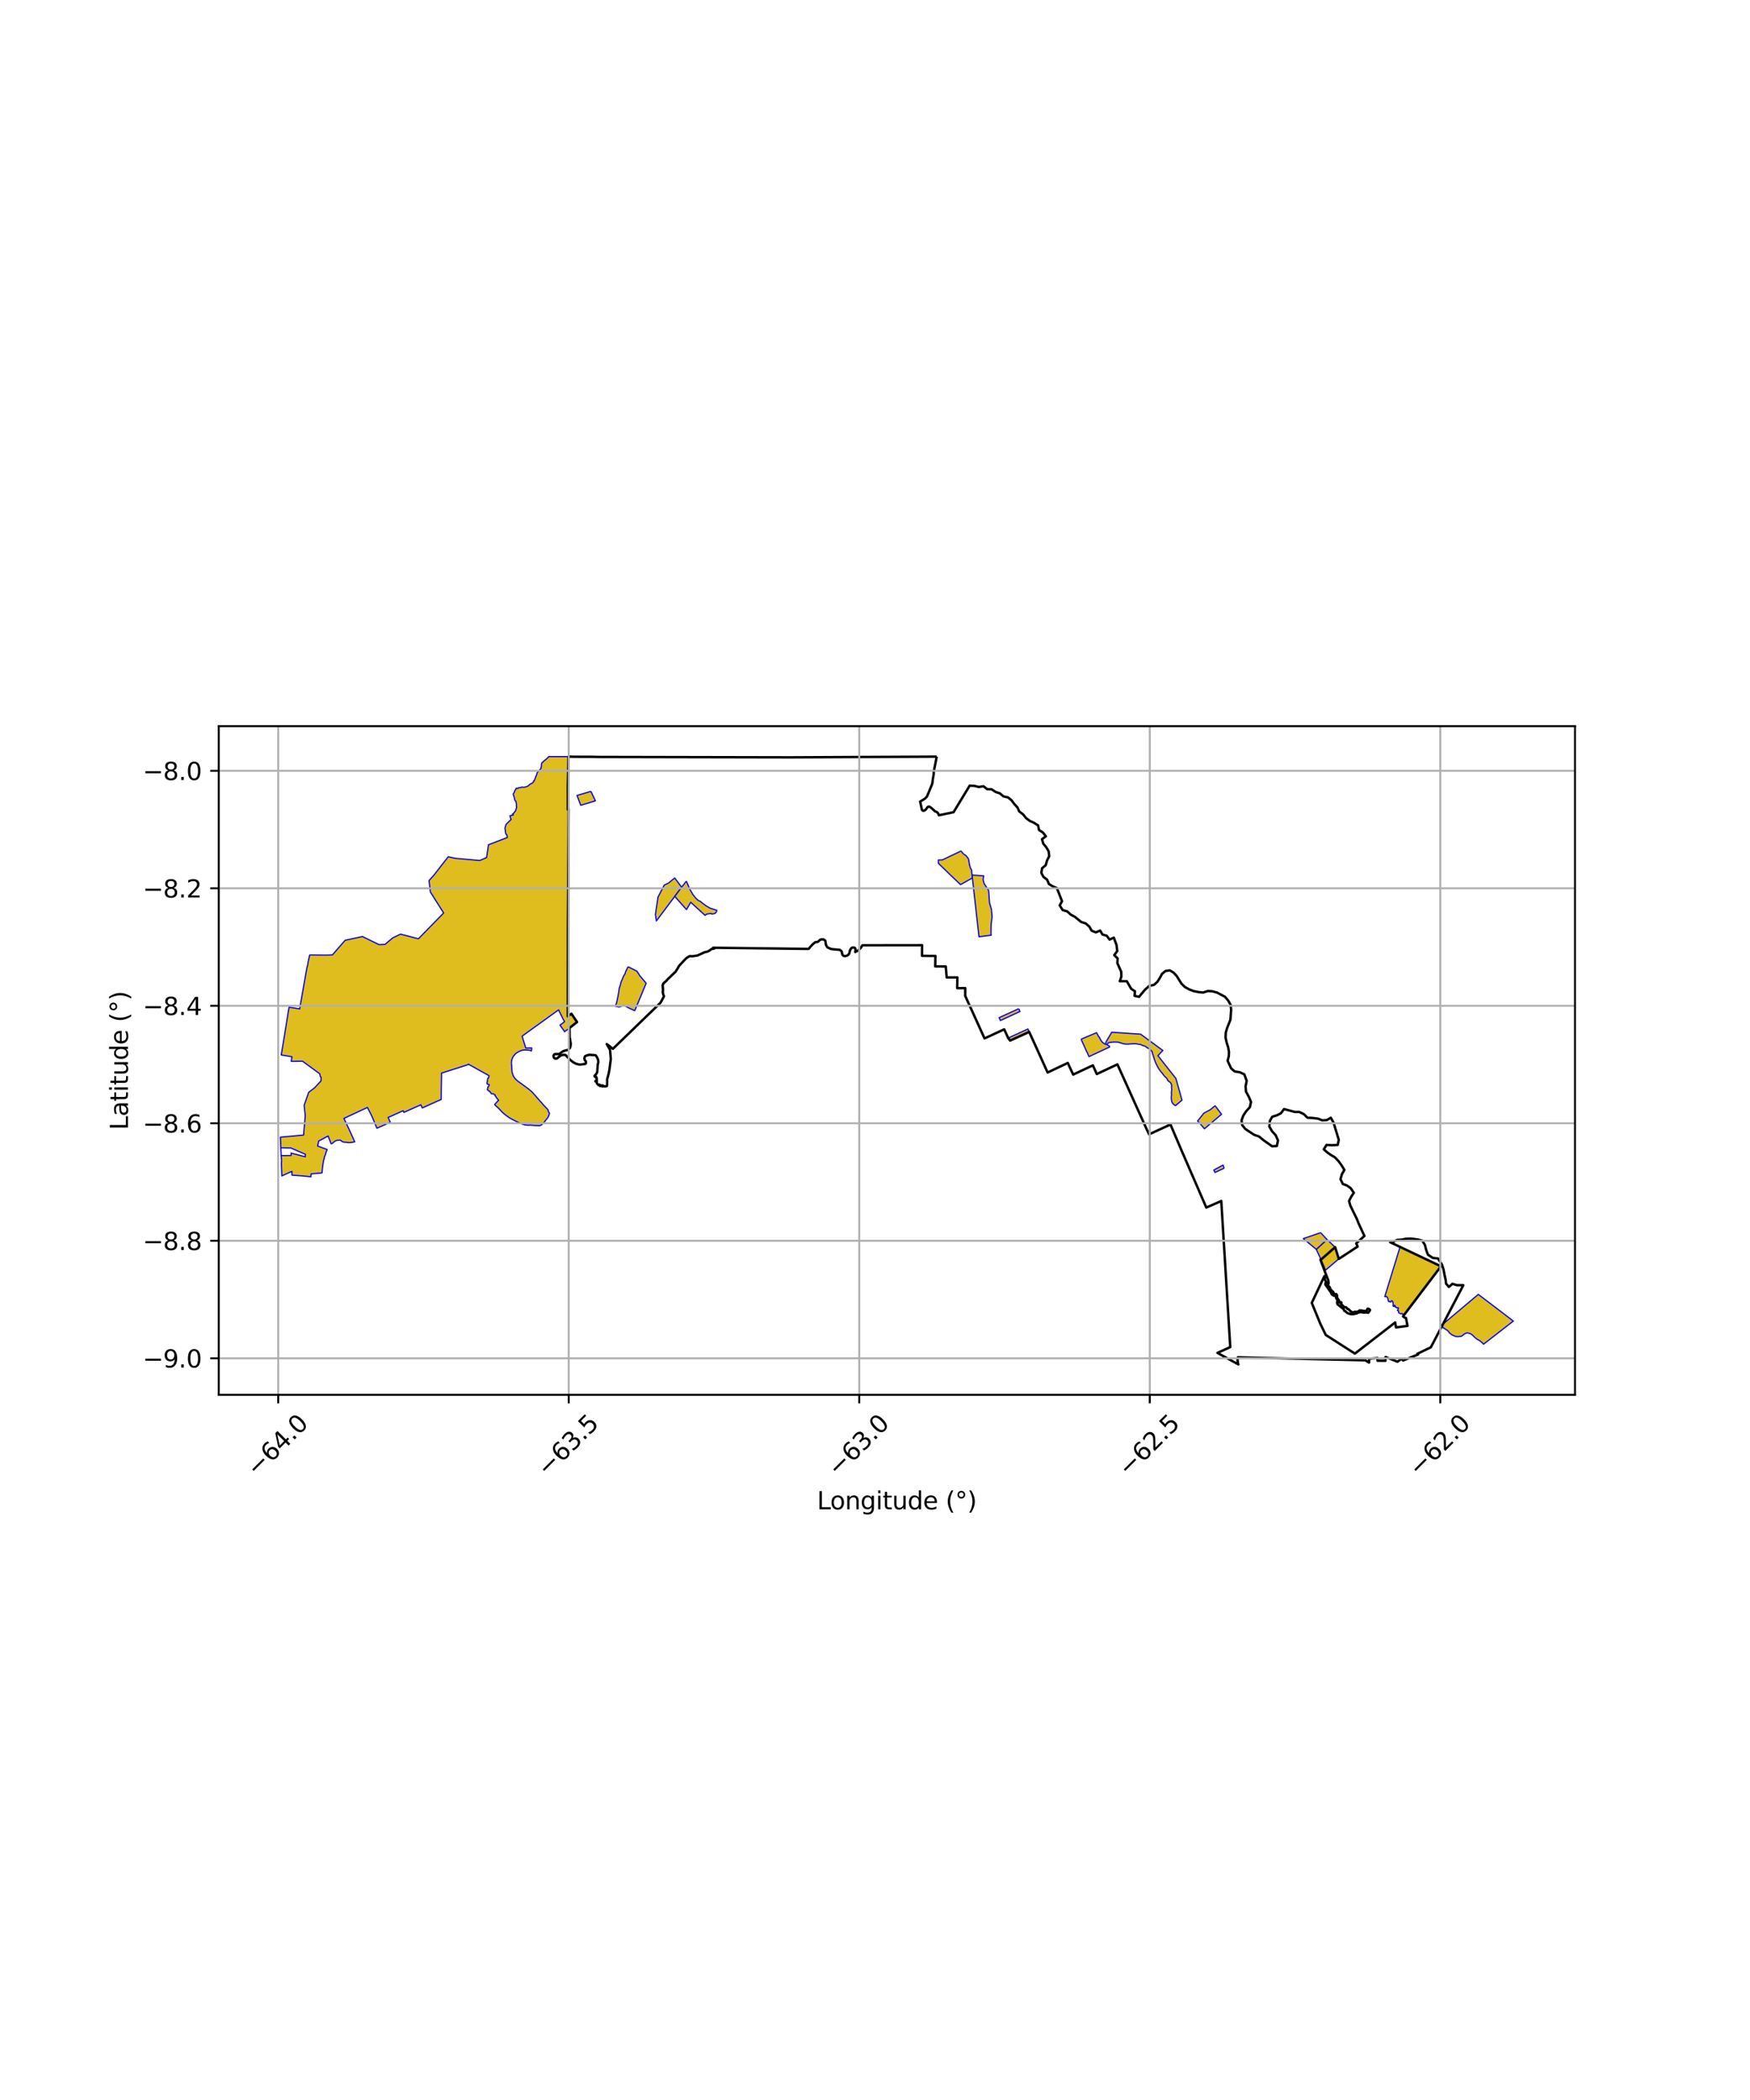 <?xml version="1.0" encoding="utf-8" standalone="no"?>
<!DOCTYPE svg PUBLIC "-//W3C//DTD SVG 1.1//EN"
  "http://www.w3.org/Graphics/SVG/1.1/DTD/svg11.dtd">
<svg xmlns:xlink="http://www.w3.org/1999/xlink" width="720pt" height="864pt" viewBox="0 0 720 864" xmlns="http://www.w3.org/2000/svg" version="1.1">
 <defs>
  <style type="text/css">*{stroke-linejoin: round; stroke-linecap: butt}</style>
 </defs>
 <g id="figure_1">
  <g id="patch_1">
   <path d="M 0 864 
L 720 864 
L 720 0 
L 0 0 
z
" style="fill: #ffffff"/>
  </g>
  <g id="axes_1">
   <g id="patch_2">
    <path d="M 90 573.866 
L 648 573.866 
L 648 298.774 
L 90 298.774 
z
" style="fill: #ffffff"/>
   </g>
   <g id="PatchCollection_1">
    <path d="M 549.317 513.133 
L 550.818 517.955 
L 545.356 522.576 
L 543.502 518.224 
L 549.317 513.133 
" clip-path="url(#p79a233024f)" style="fill: #e0bd1f; stroke: #0000ff; stroke-width: 0.5"/>
    <path d="M 545.972 509.975 
L 549.317 513.133 
L 543.502 518.224 
L 541.557 514.019 
L 545.972 509.975 
" clip-path="url(#p79a233024f)" style="fill: #e0bd1f; stroke: #0000ff; stroke-width: 0.5"/>
    <path d="M 543.347 507.156 
L 545.972 509.975 
L 541.557 514.019 
L 536.206 509.598 
L 543.347 507.156 
" clip-path="url(#p79a233024f)" style="fill: #e0bd1f; stroke: #0000ff; stroke-width: 0.5"/>
    <path d="M 499.915 454.907 
L 502.578 458.443 
L 495.532 464.414 
L 494.251 462.913 
L 492.727 461.204 
L 495.341 457.947 
L 497.988 456.538 
L 499.915 454.907 
" clip-path="url(#p79a233024f)" style="fill: #e0bd1f; stroke: #0000ff; stroke-width: 0.5"/>
    <path d="M 444.789 427.561 
L 451.161 424.873 
L 451.718 425.895 
L 451.956 426.373 
L 452.231 426.658 
L 452.399 426.935 
L 452.762 427.679 
L 453.055 428.203 
L 453.779 429.026 
L 454.206 429.302 
L 454.754 429.645 
L 455.011 428.749 
L 457.417 424.693 
L 469.284 425.486 
L 478.417 432.191 
L 476.397 434.335 
L 483.789 443.685 
L 486.301 452.64 
L 483.698 454.864 
L 483.175 454.619 
L 482.621 454.139 
L 482.069 453.237 
L 482 452.575 
L 481.918 451.909 
L 481.908 451.301 
L 481.93 450.973 
L 481.983 450.844 
L 482.004 450.018 
L 481.914 449.859 
L 482.003 448.889 
L 482.072 448.401 
L 481.993 447.165 
L 482.042 446.439 
L 481.763 445.711 
L 481.542 445.386 
L 481.115 445.06 
L 481.039 444.93 
L 480.849 444.909 
L 480.669 444.739 
L 480.436 444.533 
L 480.416 444.289 
L 480.169 443.89 
L 479.668 443.255 
L 479.479 443.153 
L 478.512 442.082 
L 478.474 441.86 
L 477.978 441.379 
L 477.978 441.302 
L 477.856 441.233 
L 477.498 440.751 
L 477.273 440.484 
L 476.679 439.62 
L 475.763 437.934 
L 475.219 436.64 
L 474.952 435.859 
L 474.723 435.143 
L 474.136 433.283 
L 473.959 432.611 
L 473.8 432.405 
L 473.464 432.053 
L 472.872 431.591 
L 472.539 431.378 
L 472.269 431.169 
L 472.083 431.136 
L 471.816 430.993 
L 471.604 430.737 
L 471.237 430.493 
L 470.073 430.118 
L 469.596 429.886 
L 469.153 429.723 
L 468.596 429.672 
L 467.311 429.419 
L 465.786 429.46 
L 464.217 429.58 
L 463.252 429.592 
L 462.386 429.468 
L 461.268 429.172 
L 460.698 428.94 
L 459.876 428.756 
L 458.397 428.698 
L 457.146 428.821 
L 456.171 428.977 
L 455.251 429.737 
L 456.351 430.301 
L 456.524 430.78 
L 448.025 434.728 
L 447.522 433.485 
L 446.953 432.353 
L 446.406 431.143 
L 445.867 429.948 
L 445.328 428.755 
L 444.789 427.561 
" clip-path="url(#p79a233024f)" style="fill: #e0bd1f; stroke: #0000ff; stroke-width: 0.5"/>
    <path d="M 503.66 480.637 
L 499.849 482.386 
L 499.411 481.383 
L 503.203 479.341 
L 503.66 480.637 
" clip-path="url(#p79a233024f)" style="fill: #e0bd1f; stroke: #0000ff; stroke-width: 0.5"/>
    <path d="M 233.874 311.29 
L 233.623 323.477 
L 233.624 328.139 
L 233.63 328.361 
L 233.619 333.094 
L 233.974 332.985 
L 233.958 336.567 
L 233.959 337.515 
L 233.942 340.987 
L 233.659 381.844 
L 233.619 418.132 
L 233.958 417.888 
L 235.092 417.074 
L 237.419 420.504 
L 237.089 420.762 
L 236.774 421.003 
L 236.417 421.249 
L 236.069 421.525 
L 235.733 421.795 
L 235.382 422.062 
L 235.028 422.347 
L 234.667 422.644 
L 234.308 422.945 
L 233.957 423.222 
L 233.606 423.509 
L 233.372 423.692 
L 233.139 423.857 
L 233 423.915 
L 232.82 424.008 
L 232.677 424.149 
L 232.566 424.244 
L 232.239 424.534 
L 232.208 424.31 
L 230.396 421.748 
L 231.356 421.07 
L 231.874 420.651 
L 231.999 420.56 
L 232.098 420.449 
L 232.198 420.37 
L 232.29 420.273 
L 231.756 419.465 
L 229.811 415.492 
L 214.789 426.321 
L 216.339 431.222 
L 218.756 431.145 
L 218.714 432.073 
L 218.537 432.447 
L 218.45 432.232 
L 218.385 432.204 
L 218.202 432.176 
L 217.996 432.152 
L 217.75 432.123 
L 217.492 432.078 
L 217.257 432.041 
L 216.934 432.025 
L 216.515 432.012 
L 216.102 431.981 
L 215.673 431.99 
L 215.236 432.026 
L 214.802 432.141 
L 214.365 432.269 
L 213.928 432.453 
L 213.397 432.709 
L 212.984 432.931 
L 212.61 433.186 
L 212.241 433.433 
L 211.925 433.762 
L 211.648 434.072 
L 211.36 434.384 
L 211.117 434.762 
L 210.928 435.16 
L 210.797 435.418 
L 210.634 435.844 
L 210.561 436.147 
L 210.47 436.596 
L 210.436 437.028 
L 210.408 437.527 
L 210.46 438.012 
L 210.515 438.445 
L 210.54 438.893 
L 210.565 439.345 
L 210.573 439.803 
L 210.611 440.222 
L 210.632 440.369 
L 210.646 440.712 
L 210.657 440.954 
L 210.73 441.353 
L 210.858 441.668 
L 210.945 441.961 
L 211.056 442.286 
L 211.182 442.649 
L 211.449 443.038 
L 211.563 443.29 
L 211.867 443.655 
L 212.162 444.027 
L 212.538 444.362 
L 212.992 444.743 
L 213.399 445.087 
L 213.85 445.409 
L 214.337 445.728 
L 214.63 445.934 
L 214.908 446.158 
L 215.223 446.393 
L 215.444 446.545 
L 215.664 446.719 
L 216.028 446.975 
L 216.378 447.225 
L 216.729 447.484 
L 217.056 447.731 
L 217.313 447.947 
L 217.619 448.178 
L 217.81 448.311 
L 218.074 448.554 
L 218.379 448.805 
L 218.67 449.063 
L 218.938 449.298 
L 219.171 449.562 
L 219.345 449.749 
L 219.523 449.955 
L 219.717 450.167 
L 220.009 450.496 
L 220.28 450.793 
L 220.542 451.1 
L 220.795 451.407 
L 221.074 451.727 
L 221.368 452.028 
L 221.635 452.34 
L 221.894 452.665 
L 222.174 452.992 
L 222.465 453.319 
L 222.704 453.558 
L 222.95 453.848 
L 223.228 454.163 
L 223.499 454.489 
L 223.691 454.716 
L 224.297 455.349 
L 224.604 455.664 
L 224.921 455.983 
L 225.23 456.328 
L 225.436 456.545 
L 225.503 456.641 
L 225.566 456.857 
L 225.586 456.945 
L 225.576 457.109 
L 225.624 457.325 
L 225.82 457.629 
L 226.007 457.849 
L 226.015 458.029 
L 226.013 458.227 
L 225.916 458.601 
L 225.732 459.139 
L 225.548 459.521 
L 225.326 459.895 
L 225.048 460.252 
L 224.733 460.619 
L 224.435 461.018 
L 224.146 461.416 
L 223.845 461.787 
L 223.536 462.107 
L 223.124 462.513 
L 222.793 462.787 
L 222.544 462.925 
L 222.271 463.05 
L 222.158 463.094 
L 221.914 463.132 
L 221.517 463.142 
L 221.255 463.125 
L 220.797 463.103 
L 220.364 463.084 
L 219.925 463.052 
L 219.181 463.011 
L 218.436 462.944 
L 218.113 462.935 
L 217.507 462.96 
L 216.923 462.945 
L 216.476 462.882 
L 216.203 462.875 
L 215.58 462.711 
L 214.932 462.506 
L 214.578 462.366 
L 214.469 462.284 
L 214.066 462.122 
L 213.549 461.922 
L 213.044 461.683 
L 212.528 461.44 
L 211.865 461.105 
L 211.321 460.84 
L 210.779 460.55 
L 210.228 460.278 
L 209.709 459.965 
L 209.331 459.715 
L 208.957 459.442 
L 208.445 459.076 
L 208.065 458.81 
L 207.381 458.243 
L 207.043 457.938 
L 206.7 457.62 
L 206.278 457.195 
L 205.864 456.75 
L 205.447 456.3 
L 205.119 455.968 
L 204.755 455.654 
L 204.168 455.097 
L 203.958 454.956 
L 203.926 454.84 
L 203.655 454.643 
L 203.541 454.413 
L 204.488 453.337 
L 205.17 452.687 
L 205.072 452.622 
L 204.883 452.479 
L 204.837 452.275 
L 204.502 451.925 
L 204.297 451.698 
L 203.972 451.1 
L 203.699 450.863 
L 203.697 450.6 
L 203.672 450.44 
L 203.194 450.219 
L 202.75 449.983 
L 202.2 450.036 
L 201.651 449.254 
L 201.411 448.926 
L 201.156 448.924 
L 201.03 448.684 
L 200.883 448.647 
L 200.836 448.554 
L 200.619 448.544 
L 200.539 448.331 
L 200.53 448.059 
L 200.743 447.628 
L 200.67 447.351 
L 200.885 447.059 
L 201.025 446.97 
L 201.234 446.525 
L 201.286 446.372 
L 201.013 446.109 
L 200.656 446.1 
L 200.384 445.896 
L 200.344 445.508 
L 200.404 445.251 
L 200.5 445.104 
L 200.541 444.752 
L 200.593 444.042 
L 200.654 443.672 
L 200.99 443.514 
L 201.212 442.575 
L 192.668 437.807 
L 192.667 438.003 
L 181.668 441.511 
L 181.572 447.572 
L 181.517 452.348 
L 180.893 452.623 
L 180.298 452.888 
L 179.703 453.158 
L 179.109 453.426 
L 178.516 453.699 
L 177.919 453.963 
L 177.323 454.23 
L 176.729 454.498 
L 176.138 454.761 
L 175.542 455.033 
L 174.949 455.303 
L 174.348 455.57 
L 173.734 455.847 
L 173.152 454.54 
L 172.413 454.872 
L 171.72 455.195 
L 170.927 455.54 
L 170.134 455.894 
L 169.349 456.231 
L 168.549 456.606 
L 167.756 456.961 
L 166.963 457.317 
L 166.171 457.672 
L 165.871 456.994 
L 164.661 457.529 
L 163.664 457.979 
L 162.67 458.422 
L 161.716 458.846 
L 160.661 459.333 
L 159.698 459.747 
L 160.579 461.743 
L 160.018 461.983 
L 159.542 462.204 
L 159.046 462.425 
L 158.55 462.646 
L 158.052 462.867 
L 157.556 463.087 
L 157.06 463.308 
L 156.565 463.529 
L 156.069 463.748 
L 155.636 463.941 
L 155.076 464.19 
L 152.997 459.221 
L 151.181 455.639 
L 141.497 460.144 
L 143.787 464.974 
L 145.889 469.648 
L 145.952 469.789 
L 145.798 469.825 
L 145.505 469.872 
L 145.186 469.924 
L 144.874 469.988 
L 144.558 470.022 
L 144.237 470.072 
L 143.918 470.101 
L 143.591 470.111 
L 143.262 470.095 
L 142.916 470.039 
L 142.548 469.98 
L 142.288 469.948 
L 142.152 469.94 
L 141.775 469.943 
L 141.668 469.937 
L 141.355 469.879 
L 141.277 469.862 
L 141.075 469.795 
L 140.989 469.753 
L 140.911 469.733 
L 140.847 469.699 
L 140.822 469.697 
L 140.756 469.649 
L 140.708 469.626 
L 140.67 469.596 
L 140.542 469.455 
L 140.436 469.376 
L 140.344 469.326 
L 140.16 469.175 
L 140.012 469.091 
L 139.829 469.06 
L 139.677 469.069 
L 139.447 469.117 
L 139.142 469.128 
L 139.024 469.137 
L 138.809 469.17 
L 138.691 469.179 
L 138.56 469.203 
L 138.322 469.269 
L 138.085 469.376 
L 137.766 469.564 
L 137.474 469.805 
L 137.227 469.987 
L 136.98 470.199 
L 136.778 470.393 
L 136.736 470.416 
L 136.65 470.432 
L 136.559 470.454 
L 136.496 470.46 
L 136.401 470.507 
L 136.321 470.567 
L 136.225 470.565 
L 135.719 469.254 
L 134.979 467.384 
L 134.496 467.646 
L 133.807 468.017 
L 132.597 468.677 
L 131.976 469.013 
L 131.116 469.446 
L 130.689 471.5 
L 134.475 472.902 
L 134.582 472.941 
L 134.52 473.175 
L 134.422 473.411 
L 134.343 473.641 
L 134.304 473.712 
L 134.183 474.013 
L 134.087 474.322 
L 134.046 474.436 
L 134.022 474.548 
L 133.932 474.843 
L 133.848 475.123 
L 133.765 475.387 
L 133.737 475.459 
L 133.578 475.729 
L 133.473 476.092 
L 133.437 476.231 
L 133.42 476.386 
L 133.427 476.491 
L 133.423 476.542 
L 133.414 476.59 
L 133.389 476.672 
L 133.326 476.784 
L 133.253 477.023 
L 133.177 477.366 
L 133.102 477.683 
L 133.028 478.009 
L 132.968 478.34 
L 132.92 478.66 
L 132.9 478.767 
L 132.888 478.885 
L 132.886 478.974 
L 132.837 479.161 
L 132.803 479.38 
L 132.774 479.595 
L 132.75 479.803 
L 132.705 480.123 
L 132.695 480.339 
L 132.66 480.652 
L 132.634 480.978 
L 132.611 481.284 
L 132.589 481.387 
L 132.58 481.505 
L 132.571 481.724 
L 132.568 481.822 
L 132.554 481.918 
L 132.524 482.143 
L 132.51 482.381 
L 132.5 482.569 
L 132.361 482.581 
L 128.037 482.968 
L 127.978 483.463 
L 127.951 483.69 
L 127.895 484.157 
L 124.282 483.789 
L 123.96 483.766 
L 120.146 483.504 
L 120.117 482.996 
L 120.104 482.624 
L 120.084 481.931 
L 115.959 483.81 
L 115.957 483.742 
L 115.933 483.08 
L 115.905 482.332 
L 115.878 481.617 
L 115.85 480.788 
L 115.813 479.841 
L 115.776 478.88 
L 115.83 477.925 
L 115.855 477.309 
L 115.754 476.401 
L 115.651 475.462 
L 115.659 474.517 
L 115.58 473.547 
L 115.532 472.231 
L 115.496 471.28 
L 115.456 470.282 
L 115.418 469.282 
L 115.381 468.283 
L 115.364 467.848 
L 119.342 467.507 
L 124.897 466.988 
L 125.581 459.043 
L 125.135 454.759 
L 127.008 449.407 
L 129.422 447.558 
L 132.043 444.76 
L 132.102 443.227 
L 131.792 442.955 
L 131.563 441.799 
L 124.601 436.708 
L 124.443 436.633 
L 124.185 436.626 
L 121.986 436.655 
L 119.818 436.667 
L 120.106 434.776 
L 119.89 434.742 
L 117.713 434.379 
L 115.714 434.049 
L 116.039 432.085 
L 116.071 431.891 
L 116.289 430.569 
L 116.402 429.886 
L 116.501 429.276 
L 116.606 428.651 
L 116.685 428.173 
L 116.864 427.087 
L 117.041 426.015 
L 117.228 424.857 
L 117.398 423.802 
L 117.572 422.729 
L 117.75 421.642 
L 117.922 420.563 
L 118.095 419.492 
L 118.272 418.377 
L 118.442 417.234 
L 118.619 416.206 
L 118.75 415.479 
L 118.95 414.395 
L 123.08 415.052 
L 123.286 415.141 
L 123.319 414.94 
L 123.338 414.815 
L 123.408 414.395 
L 123.47 414.014 
L 123.58 413.339 
L 123.735 412.503 
L 123.891 411.657 
L 124.035 410.84 
L 124.184 409.991 
L 124.337 409.123 
L 124.49 408.259 
L 124.634 407.438 
L 124.774 406.644 
L 124.912 405.859 
L 125.044 405.103 
L 125.184 404.306 
L 125.321 403.524 
L 125.47 402.674 
L 125.624 401.809 
L 125.771 400.964 
L 125.919 400.135 
L 126.07 399.295 
L 126.21 398.545 
L 126.347 397.837 
L 126.402 397.644 
L 126.481 397.411 
L 126.543 397.203 
L 126.582 396.997 
L 126.659 396.474 
L 126.732 395.982 
L 126.86 395.398 
L 126.993 394.798 
L 127.127 394.19 
L 127.265 393.565 
L 127.419 392.901 
L 134.21 392.953 
L 136.752 392.883 
L 139.309 389.948 
L 142.011 386.849 
L 148.592 385.433 
L 149.124 385.319 
L 155.929 388.64 
L 158.392 388.554 
L 161.52 385.916 
L 164.769 384.317 
L 172.144 386.244 
L 182.521 375.626 
L 177.047 366.966 
L 176.521 362.286 
L 178.494 360.086 
L 184.415 352.498 
L 187.441 353.156 
L 190.303 353.399 
L 197.386 354.041 
L 200.195 352.823 
L 200.974 347.557 
L 208.733 344.567 
L 208.489 343.376 
L 208.083 343.093 
L 207.742 340.674 
L 208.219 339.152 
L 210.266 337.16 
L 209.781 335.673 
L 211.212 335.262 
L 210.963 335.072 
L 210.848 334.962 
L 211.308 334.594 
L 212.106 333.593 
L 212.446 332.527 
L 212.579 332.012 
L 212.44 331.567 
L 212.477 331.087 
L 212.396 330.42 
L 212.22 329.633 
L 212.024 329.451 
L 211.71 329.072 
L 211.738 328.784 
L 211.608 328.251 
L 211.477 327.776 
L 211.132 326.689 
L 211.74 325.747 
L 211.734 325.409 
L 212.264 324.637 
L 212.404 324.289 
L 213.045 324.436 
L 213.199 324.127 
L 214.232 324.04 
L 214.682 323.79 
L 214.83 323.805 
L 215.347 323.916 
L 216.011 323.825 
L 216.632 323.629 
L 217.142 323.438 
L 218.096 322.616 
L 218.97 322.205 
L 219.583 321.585 
L 219.548 321.333 
L 219.835 321.069 
L 220.197 320.264 
L 220.451 319.441 
L 220.676 319.088 
L 220.861 318.45 
L 221.051 317.84 
L 221.548 317.345 
L 221.815 317 
L 222.133 316.671 
L 222.442 316.317 
L 222.582 315.986 
L 222.769 315.145 
L 222.756 314.417 
L 222.944 313.784 
L 223.272 313.659 
L 223.57 313.308 
L 223.914 312.967 
L 224.578 312.492 
L 225.068 312 
L 225.583 311.565 
L 225.741 311.278 
L 226.051 311.281 
L 233.874 311.29 
M 115.532 472.231 
L 115.58 473.547 
L 115.659 474.517 
L 115.651 475.462 
L 119.78 475.419 
L 119.737 474.398 
L 125.615 475.941 
L 125.649 474.918 
L 123.851 474.131 
L 119.647 472.305 
L 115.532 472.231 
" clip-path="url(#p79a233024f)" style="fill: #e0bd1f; stroke: #0000ff; stroke-width: 0.5"/>
    <path d="M 419.129 415.003 
L 419.647 416.144 
L 411.603 419.883 
L 411.062 418.69 
L 419.129 415.003 
" clip-path="url(#p79a233024f)" style="fill: #e0bd1f; stroke: #0000ff; stroke-width: 0.5"/>
    <path d="M 258.416 397.733 
L 262.055 399.588 
L 263.305 401.519 
L 265.846 404.531 
L 263.972 409.071 
L 261.163 415.813 
L 258.999 414.864 
L 256.735 413.66 
L 254.78 414.33 
L 253.363 414.098 
L 253.276 413.714 
L 253.727 412.459 
L 254.516 408.449 
L 254.736 406.797 
L 255.228 405.202 
L 255.533 403.986 
L 256.712 401.272 
L 257.139 400.731 
L 257.355 399.86 
L 258.416 397.733 
" clip-path="url(#p79a233024f)" style="fill: #e0bd1f; stroke: #0000ff; stroke-width: 0.5"/>
    <path d="M 399.931 360.022 
L 404.73 360.338 
L 404.461 361.755 
L 404.844 363.45 
L 406.773 366.417 
L 407.122 371.478 
L 407.894 374.06 
L 408.028 375.563 
L 408.181 377.155 
L 407.762 380.504 
L 407.709 384.225 
L 407.808 384.778 
L 402.783 385.408 
L 399.931 360.022 
" clip-path="url(#p79a233024f)" style="fill: #e0bd1f; stroke: #0000ff; stroke-width: 0.5"/>
    <path d="M 277.612 361.244 
L 280.454 365.014 
L 279.146 366.762 
L 277.617 368.802 
L 270.048 378.905 
L 269.653 376.258 
L 270.723 369.09 
L 272.893 364.908 
L 273.274 364.177 
L 275.032 363.307 
L 277.588 361.229 
L 277.612 361.244 
" clip-path="url(#p79a233024f)" style="fill: #e0bd1f; stroke: #0000ff; stroke-width: 0.5"/>
    <path d="M 282.389 362.51 
L 283.682 365.59 
L 285.053 368.004 
L 286.361 369.631 
L 287.354 370.508 
L 288.021 370.77 
L 289.325 371.809 
L 290.666 372.782 
L 292.194 373.656 
L 294.91 374.508 
L 294.874 374.715 
L 294.757 375.133 
L 294.438 375.554 
L 294.308 375.762 
L 294.036 375.802 
L 293.713 375.948 
L 293.299 376.006 
L 292.91 376.113 
L 292.673 375.858 
L 291.913 375.92 
L 291.185 376.006 
L 290.655 376.146 
L 290.103 376.623 
L 284.181 371.214 
L 282.446 374.223 
L 277.617 368.802 
L 279.146 366.762 
L 280.454 365.014 
L 282.389 362.51 
" clip-path="url(#p79a233024f)" style="fill: #e0bd1f; stroke: #0000ff; stroke-width: 0.5"/>
    <path d="M 395.417 350.117 
L 396.386 351.333 
L 397.536 352.107 
L 398.354 353.199 
L 398.493 353.547 
L 398.791 355.144 
L 398.854 355.834 
L 399.252 357.056 
L 399.426 357.441 
L 399.738 357.95 
L 399.931 360.022 
L 400.064 361.203 
L 399.539 361.515 
L 395.19 363.967 
L 393.51 362.351 
L 393.473 362.328 
L 390.674 359.66 
L 389.168 358.196 
L 387.236 356.318 
L 386.065 355.179 
L 386.065 353.826 
L 387.691 353.797 
L 395.417 350.117 
" clip-path="url(#p79a233024f)" style="fill: #e0bd1f; stroke: #0000ff; stroke-width: 0.5"/>
    <path d="M 243.121 325.569 
L 244.969 329.489 
L 238.938 331.322 
L 237.402 327.264 
L 241.18 326.171 
L 241.579 326.051 
L 243.121 325.569 
" clip-path="url(#p79a233024f)" style="fill: #e0bd1f; stroke: #0000ff; stroke-width: 0.5"/>
    <path d="M 414.845 427.05 
L 422.913 423.357 
L 423.453 424.55 
L 415.385 428.243 
L 414.845 427.05 
" clip-path="url(#p79a233024f)" style="fill: #e0bd1f; stroke: #0000ff; stroke-width: 0.5"/>
    <path d="M 585.065 531.265 
L 577.768 540.884 
L 577.702 540.826 
L 577.534 540.762 
L 577.216 540.724 
L 576.96 540.611 
L 576.913 540.605 
L 576.803 540.39 
L 576.567 540.464 
L 576.422 540.534 
L 576.253 540.543 
L 575.91 540.331 
L 575.654 540.238 
L 575.439 540.1 
L 575.425 539.978 
L 575.385 539.395 
L 575.271 539.225 
L 575.085 539.204 
L 574.959 539.174 
L 575.019 538.991 
L 575.26 538.586 
L 575.351 538.134 
L 575.202 538.035 
L 574.968 538.053 
L 574.877 538.115 
L 574.771 538.062 
L 574.639 538.127 
L 574.472 537.96 
L 574.267 537.735 
L 574.206 537.727 
L 573.98 537.661 
L 573.847 537.545 
L 574.011 537.315 
L 573.973 537.107 
L 573.812 537.11 
L 573.724 537.113 
L 573.645 537.279 
L 573.59 537.439 
L 573.331 537.494 
L 573.138 537.278 
L 573.144 537.015 
L 573.264 536.991 
L 573.205 536.754 
L 573.191 536.388 
L 573.147 536.076 
L 573.025 535.745 
L 572.962 535.368 
L 572.701 535.246 
L 572.478 535.152 
L 572.314 535.516 
L 572.109 535.688 
L 571.887 535.596 
L 571.708 535.447 
L 571.506 535.545 
L 571.425 535.55 
L 571.278 535.404 
L 571.114 534.937 
L 571.098 534.586 
L 570.843 533.873 
L 570.651 533.62 
L 570.395 533.426 
L 570.045 533.523 
L 569.907 533.538 
L 569.746 533.448 
L 569.784 533.325 
L 576.037 512.973 
L 592.85 520.999 
L 585.065 531.265 
" clip-path="url(#p79a233024f)" style="fill: #e0bd1f; stroke: #0000ff; stroke-width: 0.5"/>
    <path d="M 593.313 545.092 
L 601.277 538.381 
L 608.21 532.542 
L 622.636 543.526 
L 610.781 552.733 
L 610.365 553.058 
L 610.092 552.75 
L 609.888 552.532 
L 609.768 552.397 
L 609.437 552.132 
L 609.036 551.752 
L 608.649 551.511 
L 608.372 551.386 
L 607.816 551.046 
L 607.459 550.807 
L 607.131 550.57 
L 606.681 550.147 
L 606.178 549.669 
L 605.91 549.383 
L 605.588 549.123 
L 604.971 548.711 
L 603.806 548.406 
L 603.361 548.477 
L 602.996 548.573 
L 602.247 549.019 
L 601.879 549.343 
L 601.474 549.643 
L 601.208 549.774 
L 600.835 549.845 
L 600.392 549.885 
L 600.047 549.924 
L 599.412 549.937 
L 599.003 549.866 
L 598.676 549.764 
L 598.366 549.629 
L 597.892 549.445 
L 597.318 549.16 
L 596.941 548.858 
L 596.529 548.558 
L 596.263 548.307 
L 596.019 547.914 
L 595.509 547.38 
L 595.01 547.097 
L 594.771 546.907 
L 594.478 546.72 
L 593.995 546.427 
L 593.745 546.219 
L 593.59 545.762 
L 593.487 545.463 
L 593.313 545.092 
" clip-path="url(#p79a233024f)" style="fill: #e0bd1f; stroke: #0000ff; stroke-width: 0.5"/>
   </g>
   <g id="PatchCollection_2">
    <path d="M 385.404 311.302 
L 384.175 317.436 
L 384.168 318.397 
L 383.799 320.594 
L 383.585 322.31 
L 383.301 323.092 
L 381.384 327.723 
L 380.476 328.628 
L 378.54 329.834 
L 378.633 330.021 
L 379.282 333.094 
L 379.636 333.513 
L 380.039 333.572 
L 380.554 333.356 
L 381.093 332.847 
L 381.577 332.097 
L 382.056 331.87 
L 382.381 331.868 
L 383.338 332.542 
L 384.743 333.837 
L 385.292 334.012 
L 385.781 334.386 
L 386.053 334.809 
L 386.288 335.423 
L 392.316 334.169 
L 398.943 323.254 
L 400.913 323.33 
L 402.695 323.787 
L 404.631 323.496 
L 406.153 324.685 
L 407.98 324.741 
L 409.633 325.841 
L 411.399 326.42 
L 412.855 327.657 
L 414.726 328.075 
L 416.147 329.231 
L 417.323 330.801 
L 418.631 332.232 
L 419.353 333.855 
L 420.909 335.043 
L 422.171 336.607 
L 423.704 337.75 
L 425.357 338.488 
L 427.084 339.586 
L 427.496 341.518 
L 429.057 342.481 
L 430.297 344.066 
L 428.705 345.273 
L 429.23 347.093 
L 430.437 348.567 
L 431.427 350.232 
L 431.686 352.252 
L 430.802 353.977 
L 430.219 355.99 
L 428.763 357.184 
L 428.426 359.132 
L 429.303 360.773 
L 430.816 361.941 
L 431.567 363.715 
L 433.141 364.678 
L 434.827 365.382 
L 436.946 370.795 
L 435.996 372.494 
L 437.204 374.42 
L 439.117 374.98 
L 440.472 376.25 
L 442.218 377.207 
L 444.794 379.299 
L 446.667 379.925 
L 448.182 381.212 
L 449.13 382.931 
L 450.872 383.591 
L 452.637 382.845 
L 453.566 384.475 
L 455.313 384.965 
L 456.501 386.567 
L 458.248 385.776 
L 459.349 388.738 
L 459.677 391.275 
L 458.429 392.985 
L 459.837 394.327 
L 459.714 396.273 
L 461.309 399.828 
L 461.355 401.803 
L 460.732 403.708 
L 463.593 403.687 
L 465.399 406.81 
L 466.961 407.854 
L 466.802 409.716 
L 468.634 410.123 
L 471.077 407.19 
L 472.852 405.625 
L 474.798 405.198 
L 476.17 403.954 
L 477.175 402.392 
L 478.09 400.681 
L 479.512 399.492 
L 481.303 399.247 
L 482.863 400.175 
L 484.102 401.527 
L 486.119 404.744 
L 487.459 406.053 
L 489.247 407.051 
L 491.085 407.766 
L 493.078 408.163 
L 494.984 408.361 
L 496.95 407.722 
L 498.781 407.847 
L 500.774 408.387 
L 503.996 410.104 
L 505.303 411.642 
L 506.326 413.462 
L 506.525 415.504 
L 506.226 419.538 
L 504.813 423.106 
L 504.299 424.96 
L 504.234 426.912 
L 504.684 428.974 
L 505.297 430.883 
L 505.629 432.721 
L 505.556 434.575 
L 505.071 436.427 
L 506.498 439.522 
L 507.958 440.812 
L 510.131 441.172 
L 511.931 442.005 
L 512.919 444.694 
L 512.462 446.971 
L 512.654 449.149 
L 513.83 451.295 
L 514.693 453.382 
L 514.234 455.516 
L 512.7 457.209 
L 511.519 458.986 
L 510.821 460.908 
L 511.04 462.838 
L 512.309 464.447 
L 515.939 466.873 
L 517.986 467.575 
L 519.873 469.126 
L 523.371 471.604 
L 525.331 471.482 
L 525.802 469.205 
L 524.853 467.079 
L 523.351 465.406 
L 522.222 463.469 
L 522.467 461.185 
L 523.406 459.472 
L 525.356 458.872 
L 527.01 458.029 
L 528.299 456.295 
L 532.668 457.47 
L 534.533 457.48 
L 536.479 458.418 
L 537.929 459.874 
L 539.854 459.95 
L 542.25 460.244 
L 544.017 460.933 
L 545.902 460.821 
L 547.543 459.872 
L 548.664 461.904 
L 550.817 468.971 
L 550.351 471.078 
L 547.862 471.17 
L 545.77 471.056 
L 544.64 472.86 
L 546.009 474.088 
L 547.562 475.185 
L 549.204 476.144 
L 550.803 477.849 
L 551.985 479.474 
L 553.113 481.344 
L 552.112 483.059 
L 551.515 485.134 
L 552.464 487.105 
L 554.231 487.791 
L 555.718 488.848 
L 557.007 490.75 
L 555.931 492.357 
L 555.039 494.111 
L 555.517 495.907 
L 558.235 501.489 
L 559.012 503.435 
L 561.355 508.506 
L 557.975 511.58 
L 558.59 512.86 
L 550.818 517.955 
L 549.317 513.133 
L 543.502 518.224 
L 543.27 518.26 
L 545.312 523.746 
L 546.523 526.821 
L 546.618 528.015 
L 546.324 528.764 
L 546.667 529.228 
L 547.104 529.584 
L 547.345 530.52 
L 547.609 530.657 
L 547.966 531.133 
L 548.424 531.399 
L 548.749 532.002 
L 548.726 532.386 
L 548.994 532.571 
L 549.289 532.582 
L 549.747 532.386 
L 549.775 532.588 
L 550.063 532.835 
L 550.119 533.697 
L 550.346 534.299 
L 550.907 535.071 
L 551.029 535.843 
L 551.36 535.948 
L 551.636 535.763 
L 551.816 535.804 
L 551.903 535.976 
L 551.781 536.269 
L 551.823 536.573 
L 553.155 537.859 
L 553.346 537.8 
L 553.741 537.825 
L 553.971 537.984 
L 554.35 538.555 
L 554.54 538.518 
L 554.866 538.681 
L 555.578 539.422 
L 556.534 540.001 
L 557.254 539.738 
L 557.956 539.701 
L 558.267 539.846 
L 558.539 539.814 
L 558.645 539.61 
L 559.008 539.519 
L 559.252 539.2 
L 559.605 539.13 
L 562.048 539.461 
L 562.273 539.253 
L 562.631 538.448 
L 562.973 538.44 
L 563.444 538.677 
L 563.659 538.905 
L 563.63 539.147 
L 562.922 540.122 
L 562.323 540.011 
L 562.073 539.948 
L 561.328 540.062 
L 559.779 539.835 
L 558.351 540.186 
L 558.207 540.436 
L 557.765 540.427 
L 556.895 540.674 
L 555.849 540.7 
L 554.608 540.351 
L 554.187 540.097 
L 553.279 539.317 
L 553.06 539.298 
L 552.831 538.646 
L 550.272 536.596 
L 550.135 536.055 
L 550.141 535.605 
L 550.298 535.128 
L 550.263 534.852 
L 549.729 534.108 
L 549.543 533.063 
L 548.709 533.083 
L 547.922 532.529 
L 547.631 531.801 
L 545.305 528.519 
L 545.306 527.939 
L 545.633 527.892 
L 545.744 527.719 
L 545.02 526.33 
L 545.099 525.621 
L 544.89 525.031 
L 539.701 536.053 
L 543.186 544.549 
L 545.45 549.237 
L 557.442 556.909 
L 574.02 544.095 
L 574.372 546.144 
L 579.087 545.507 
L 578.47 542.28 
L 577.72 541.989 
L 577.244 541.545 
L 577.768 540.884 
L 592.85 520.999 
L 571.958 511.086 
L 572.69 511.135 
L 574.815 510.15 
L 576.756 510.025 
L 578.487 509.664 
L 580.499 509.595 
L 583.318 509.975 
L 585.153 510.425 
L 586.243 512.198 
L 586.827 514.449 
L 587.478 516.201 
L 589.483 517.536 
L 591.628 517.768 
L 593.288 520.344 
L 593.906 522.308 
L 594.323 524.523 
L 594.82 526.744 
L 594.915 528.06 
L 596.11 529.497 
L 597.565 528.2 
L 599.424 528.763 
L 602.052 528.777 
L 588.699 554.306 
L 583.151 556.986 
L 583.463 557.248 
L 583.402 557.271 
L 577.232 559.761 
L 576.863 558.892 
L 574.967 560.25 
L 570.053 558.309 
L 569.996 559.86 
L 566.757 559.832 
L 566.749 558.72 
L 563.291 559.018 
L 563.274 560.607 
L 561.717 559.669 
L 509.312 558.436 
L 509.328 558.789 
L 509.123 559.602 
L 509.3 560.353 
L 509.223 560.57 
L 509.5 561.362 
L 500.894 556.616 
L 506.164 554.236 
L 502.465 494.133 
L 496.306 496.821 
L 486.195 473.507 
L 481.569 462.65 
L 472.78 466.695 
L 471.653 464.34 
L 459.736 437.908 
L 451.26 441.893 
L 449.641 438.312 
L 441.539 442.111 
L 439.868 438.545 
L 439.326 437.326 
L 431.02 441.259 
L 425.616 429.331 
L 423.437 424.557 
L 415.625 428.124 
L 414.785 427.077 
L 413.163 423.495 
L 405.065 427.235 
L 397.122 409.742 
L 397.128 406.546 
L 393.813 406.559 
L 393.897 402.152 
L 389.493 402.14 
L 389.113 397.631 
L 384.778 397.606 
L 384.849 393.295 
L 379.341 393.273 
L 379.372 388.884 
L 354.823 388.918 
L 354.202 389.899 
L 353.226 390.99 
L 351.868 391.689 
L 352.004 390.876 
L 351.895 390.248 
L 351.73 390.011 
L 351.108 389.787 
L 350.389 389.981 
L 349.925 390.55 
L 349.641 391.217 
L 349.459 392.207 
L 348.995 392.832 
L 348.587 393.152 
L 347.647 393.386 
L 347.081 393.273 
L 346.736 392.993 
L 346.516 392.547 
L 346.31 391.448 
L 345.565 390.805 
L 342.54 390.533 
L 341.835 390.407 
L 340.439 389.775 
L 340.259 389.525 
L 339.804 388.676 
L 339.555 387.019 
L 338.865 386.504 
L 337.843 386.502 
L 337.29 386.754 
L 336.475 387.518 
L 335.702 387.616 
L 335.398 387.656 
L 334.417 388.465 
L 333.298 389.648 
L 332.814 390.309 
L 332.44 390.409 
L 293.399 389.931 
L 293.902 390.227 
L 292.64 390.498 
L 291.873 391.11 
L 291.071 391.513 
L 289.828 391.804 
L 286.995 393.113 
L 284.882 393.43 
L 283.68 393.386 
L 282.422 394.18 
L 281.441 395.167 
L 279.879 396.851 
L 279.27 397.574 
L 279.042 398.033 
L 277.942 399.8 
L 274.61 402.972 
L 274.099 403.61 
L 273.117 404.418 
L 272.785 404.89 
L 272.633 405.447 
L 272.742 406.602 
L 272.781 407.554 
L 272.741 407.633 
L 272.686 408.148 
L 272.823 408.97 
L 273.181 409.918 
L 271.763 412.541 
L 252.171 431.519 
L 249.636 429.545 
L 250.986 431.971 
L 251.3 435.716 
L 250.729 440.104 
L 250.39 441.836 
L 249.797 444.065 
L 249.788 446.28 
L 249.66 446.868 
L 249.047 446.979 
L 248.673 446.934 
L 248.448 446.949 
L 248.207 446.7 
L 247.921 446.847 
L 247.898 446.996 
L 247.679 446.959 
L 247.695 446.893 
L 247.752 446.547 
L 247.573 446.523 
L 247.083 446.71 
L 246.949 446.857 
L 246.98 446.695 
L 246.691 446.243 
L 246.528 446.31 
L 246.394 446.521 
L 246.293 446.5 
L 245.826 445.996 
L 245.638 445.811 
L 245.508 445.406 
L 245.553 444.956 
L 244.997 444.93 
L 245.074 444.694 
L 245.256 444.684 
L 245.571 444.441 
L 245.495 444.031 
L 245.479 443.501 
L 245.311 443.47 
L 245.255 443.336 
L 245.295 443.082 
L 245.078 442.921 
L 244.864 442.839 
L 244.701 442.964 
L 244.642 442.84 
L 244.597 442.696 
L 244.881 442.325 
L 245.038 442.224 
L 245.552 441.464 
L 245.722 440.955 
L 245.927 438.005 
L 246.181 436.967 
L 246.054 435.955 
L 245.608 434.954 
L 245.055 434.152 
L 242.593 433.972 
L 241.932 434.074 
L 240.774 434.51 
L 240.583 434.834 
L 240.407 435.435 
L 240.614 436.196 
L 241.048 436.701 
L 241.063 437.419 
L 240.907 437.656 
L 240.478 437.774 
L 238.807 437.987 
L 238.266 437.986 
L 236.936 437.637 
L 235.732 436.975 
L 234.435 435.909 
L 232.72 434.099 
L 232.36 434.008 
L 231.635 433.998 
L 230.844 434.226 
L 230.232 434.597 
L 229.245 435.403 
L 228.942 435.537 
L 228.294 435.471 
L 228.065 435.332 
L 227.831 435.044 
L 227.727 434.339 
L 227.924 433.94 
L 228.147 433.757 
L 228.492 433.657 
L 229.789 433.709 
L 230.065 433.651 
L 231.573 432.562 
L 232.462 432.237 
L 233.751 431.928 
L 234.438 431.225 
L 234.654 430.715 
L 234.842 429.501 
L 234.644 428.395 
L 234.574 428.1 
L 234.551 427.477 
L 234.371 426.991 
L 234.308 422.945 
L 236.774 421.003 
L 237.419 420.504 
L 235.092 417.074 
L 233.619 418.132 
L 233.659 381.844 
L 233.974 332.985 
L 233.619 333.094 
L 233.623 323.477 
L 233.874 311.29 
L 236.247 311.353 
L 243.042 311.367 
L 246.723 311.437 
L 325.219 311.595 
L 385.404 311.302 
L 385.404 311.302 
" clip-path="url(#p79a233024f)" style="fill: none; stroke: #000000"/>
   </g>
   <g id="matplotlib.axis_1">
    <g id="xtick_1">
     <g id="line2d_1">
      <path d="M 114.462 573.866 
L 114.462 298.774 
" clip-path="url(#p79a233024f)" style="fill: none; stroke: #b0b0b0; stroke-width: 0.8; stroke-linecap: square"/>
     </g>
     <g id="line2d_2">
      <defs>
       <path id="m0981f7005b" d="M 0 0 
L 0 3.5 
" style="stroke: #000000; stroke-width: 0.8"/>
      </defs>
      <g>
       <use xlink:href="#m0981f7005b" x="114.462" y="573.866" style="stroke: #000000; stroke-width: 0.8"/>
      </g>
     </g>
     <g id="text_1">
      <!-- −64.0 -->
      <g transform="translate(105.578 607.908) rotate(-45) scale(0.1 -0.1)">
       <defs>
        <path id="DejaVuSans-2212" d="M 678 2272 
L 4684 2272 
L 4684 1741 
L 678 1741 
L 678 2272 
z
" transform="scale(0.016)"/>
        <path id="DejaVuSans-36" d="M 2113 2584 
Q 1688 2584 1439 2293 
Q 1191 2003 1191 1497 
Q 1191 994 1439 701 
Q 1688 409 2113 409 
Q 2538 409 2786 701 
Q 3034 994 3034 1497 
Q 3034 2003 2786 2293 
Q 2538 2584 2113 2584 
z
M 3366 4563 
L 3366 3988 
Q 3128 4100 2886 4159 
Q 2644 4219 2406 4219 
Q 1781 4219 1451 3797 
Q 1122 3375 1075 2522 
Q 1259 2794 1537 2939 
Q 1816 3084 2150 3084 
Q 2853 3084 3261 2657 
Q 3669 2231 3669 1497 
Q 3669 778 3244 343 
Q 2819 -91 2113 -91 
Q 1303 -91 875 529 
Q 447 1150 447 2328 
Q 447 3434 972 4092 
Q 1497 4750 2381 4750 
Q 2619 4750 2861 4703 
Q 3103 4656 3366 4563 
z
" transform="scale(0.016)"/>
        <path id="DejaVuSans-34" d="M 2419 4116 
L 825 1625 
L 2419 1625 
L 2419 4116 
z
M 2253 4666 
L 3047 4666 
L 3047 1625 
L 3713 1625 
L 3713 1100 
L 3047 1100 
L 3047 0 
L 2419 0 
L 2419 1100 
L 313 1100 
L 313 1709 
L 2253 4666 
z
" transform="scale(0.016)"/>
        <path id="DejaVuSans-2e" d="M 684 794 
L 1344 794 
L 1344 0 
L 684 0 
L 684 794 
z
" transform="scale(0.016)"/>
        <path id="DejaVuSans-30" d="M 2034 4250 
Q 1547 4250 1301 3770 
Q 1056 3291 1056 2328 
Q 1056 1369 1301 889 
Q 1547 409 2034 409 
Q 2525 409 2770 889 
Q 3016 1369 3016 2328 
Q 3016 3291 2770 3770 
Q 2525 4250 2034 4250 
z
M 2034 4750 
Q 2819 4750 3233 4129 
Q 3647 3509 3647 2328 
Q 3647 1150 3233 529 
Q 2819 -91 2034 -91 
Q 1250 -91 836 529 
Q 422 1150 422 2328 
Q 422 3509 836 4129 
Q 1250 4750 2034 4750 
z
" transform="scale(0.016)"/>
       </defs>
       <use xlink:href="#DejaVuSans-2212"/>
       <use xlink:href="#DejaVuSans-36" transform="translate(83.789 0)"/>
       <use xlink:href="#DejaVuSans-34" transform="translate(147.412 0)"/>
       <use xlink:href="#DejaVuSans-2e" transform="translate(211.035 0)"/>
       <use xlink:href="#DejaVuSans-30" transform="translate(242.822 0)"/>
      </g>
     </g>
    </g>
    <g id="xtick_2">
     <g id="line2d_3">
      <path d="M 233.991 573.866 
L 233.991 298.774 
" clip-path="url(#p79a233024f)" style="fill: none; stroke: #b0b0b0; stroke-width: 0.8; stroke-linecap: square"/>
     </g>
     <g id="line2d_4">
      <g>
       <use xlink:href="#m0981f7005b" x="233.991" y="573.866" style="stroke: #000000; stroke-width: 0.8"/>
      </g>
     </g>
     <g id="text_2">
      <!-- −63.5 -->
      <g transform="translate(225.107 607.908) rotate(-45) scale(0.1 -0.1)">
       <defs>
        <path id="DejaVuSans-33" d="M 2597 2516 
Q 3050 2419 3304 2112 
Q 3559 1806 3559 1356 
Q 3559 666 3084 287 
Q 2609 -91 1734 -91 
Q 1441 -91 1130 -33 
Q 819 25 488 141 
L 488 750 
Q 750 597 1062 519 
Q 1375 441 1716 441 
Q 2309 441 2620 675 
Q 2931 909 2931 1356 
Q 2931 1769 2642 2001 
Q 2353 2234 1838 2234 
L 1294 2234 
L 1294 2753 
L 1863 2753 
Q 2328 2753 2575 2939 
Q 2822 3125 2822 3475 
Q 2822 3834 2567 4026 
Q 2313 4219 1838 4219 
Q 1578 4219 1281 4162 
Q 984 4106 628 3988 
L 628 4550 
Q 988 4650 1302 4700 
Q 1616 4750 1894 4750 
Q 2613 4750 3031 4423 
Q 3450 4097 3450 3541 
Q 3450 3153 3228 2886 
Q 3006 2619 2597 2516 
z
" transform="scale(0.016)"/>
        <path id="DejaVuSans-35" d="M 691 4666 
L 3169 4666 
L 3169 4134 
L 1269 4134 
L 1269 2991 
Q 1406 3038 1543 3061 
Q 1681 3084 1819 3084 
Q 2600 3084 3056 2656 
Q 3513 2228 3513 1497 
Q 3513 744 3044 326 
Q 2575 -91 1722 -91 
Q 1428 -91 1123 -41 
Q 819 9 494 109 
L 494 744 
Q 775 591 1075 516 
Q 1375 441 1709 441 
Q 2250 441 2565 725 
Q 2881 1009 2881 1497 
Q 2881 1984 2565 2268 
Q 2250 2553 1709 2553 
Q 1456 2553 1204 2497 
Q 953 2441 691 2322 
L 691 4666 
z
" transform="scale(0.016)"/>
       </defs>
       <use xlink:href="#DejaVuSans-2212"/>
       <use xlink:href="#DejaVuSans-36" transform="translate(83.789 0)"/>
       <use xlink:href="#DejaVuSans-33" transform="translate(147.412 0)"/>
       <use xlink:href="#DejaVuSans-2e" transform="translate(211.035 0)"/>
       <use xlink:href="#DejaVuSans-35" transform="translate(242.822 0)"/>
      </g>
     </g>
    </g>
    <g id="xtick_3">
     <g id="line2d_5">
      <path d="M 353.519 573.866 
L 353.519 298.774 
" clip-path="url(#p79a233024f)" style="fill: none; stroke: #b0b0b0; stroke-width: 0.8; stroke-linecap: square"/>
     </g>
     <g id="line2d_6">
      <g>
       <use xlink:href="#m0981f7005b" x="353.519" y="573.866" style="stroke: #000000; stroke-width: 0.8"/>
      </g>
     </g>
     <g id="text_3">
      <!-- −63.0 -->
      <g transform="translate(344.636 607.908) rotate(-45) scale(0.1 -0.1)">
       <use xlink:href="#DejaVuSans-2212"/>
       <use xlink:href="#DejaVuSans-36" transform="translate(83.789 0)"/>
       <use xlink:href="#DejaVuSans-33" transform="translate(147.412 0)"/>
       <use xlink:href="#DejaVuSans-2e" transform="translate(211.035 0)"/>
       <use xlink:href="#DejaVuSans-30" transform="translate(242.822 0)"/>
      </g>
     </g>
    </g>
    <g id="xtick_4">
     <g id="line2d_7">
      <path d="M 473.048 573.866 
L 473.048 298.774 
" clip-path="url(#p79a233024f)" style="fill: none; stroke: #b0b0b0; stroke-width: 0.8; stroke-linecap: square"/>
     </g>
     <g id="line2d_8">
      <g>
       <use xlink:href="#m0981f7005b" x="473.048" y="573.866" style="stroke: #000000; stroke-width: 0.8"/>
      </g>
     </g>
     <g id="text_4">
      <!-- −62.5 -->
      <g transform="translate(464.165 607.908) rotate(-45) scale(0.1 -0.1)">
       <defs>
        <path id="DejaVuSans-32" d="M 1228 531 
L 3431 531 
L 3431 0 
L 469 0 
L 469 531 
Q 828 903 1448 1529 
Q 2069 2156 2228 2338 
Q 2531 2678 2651 2914 
Q 2772 3150 2772 3378 
Q 2772 3750 2511 3984 
Q 2250 4219 1831 4219 
Q 1534 4219 1204 4116 
Q 875 4013 500 3803 
L 500 4441 
Q 881 4594 1212 4672 
Q 1544 4750 1819 4750 
Q 2544 4750 2975 4387 
Q 3406 4025 3406 3419 
Q 3406 3131 3298 2873 
Q 3191 2616 2906 2266 
Q 2828 2175 2409 1742 
Q 1991 1309 1228 531 
z
" transform="scale(0.016)"/>
       </defs>
       <use xlink:href="#DejaVuSans-2212"/>
       <use xlink:href="#DejaVuSans-36" transform="translate(83.789 0)"/>
       <use xlink:href="#DejaVuSans-32" transform="translate(147.412 0)"/>
       <use xlink:href="#DejaVuSans-2e" transform="translate(211.035 0)"/>
       <use xlink:href="#DejaVuSans-35" transform="translate(242.822 0)"/>
      </g>
     </g>
    </g>
    <g id="xtick_5">
     <g id="line2d_9">
      <path d="M 592.577 573.866 
L 592.577 298.774 
" clip-path="url(#p79a233024f)" style="fill: none; stroke: #b0b0b0; stroke-width: 0.8; stroke-linecap: square"/>
     </g>
     <g id="line2d_10">
      <g>
       <use xlink:href="#m0981f7005b" x="592.577" y="573.866" style="stroke: #000000; stroke-width: 0.8"/>
      </g>
     </g>
     <g id="text_5">
      <!-- −62.0 -->
      <g transform="translate(583.694 607.908) rotate(-45) scale(0.1 -0.1)">
       <use xlink:href="#DejaVuSans-2212"/>
       <use xlink:href="#DejaVuSans-36" transform="translate(83.789 0)"/>
       <use xlink:href="#DejaVuSans-32" transform="translate(147.412 0)"/>
       <use xlink:href="#DejaVuSans-2e" transform="translate(211.035 0)"/>
       <use xlink:href="#DejaVuSans-30" transform="translate(242.822 0)"/>
      </g>
     </g>
    </g>
    <g id="text_6">
     <!-- Longitude (°) -->
     <g transform="translate(336.14 620.977) scale(0.1 -0.1)">
      <defs>
       <path id="DejaVuSans-4c" d="M 628 4666 
L 1259 4666 
L 1259 531 
L 3531 531 
L 3531 0 
L 628 0 
L 628 4666 
z
" transform="scale(0.016)"/>
       <path id="DejaVuSans-6f" d="M 1959 3097 
Q 1497 3097 1228 2736 
Q 959 2375 959 1747 
Q 959 1119 1226 758 
Q 1494 397 1959 397 
Q 2419 397 2687 759 
Q 2956 1122 2956 1747 
Q 2956 2369 2687 2733 
Q 2419 3097 1959 3097 
z
M 1959 3584 
Q 2709 3584 3137 3096 
Q 3566 2609 3566 1747 
Q 3566 888 3137 398 
Q 2709 -91 1959 -91 
Q 1206 -91 779 398 
Q 353 888 353 1747 
Q 353 2609 779 3096 
Q 1206 3584 1959 3584 
z
" transform="scale(0.016)"/>
       <path id="DejaVuSans-6e" d="M 3513 2113 
L 3513 0 
L 2938 0 
L 2938 2094 
Q 2938 2591 2744 2837 
Q 2550 3084 2163 3084 
Q 1697 3084 1428 2787 
Q 1159 2491 1159 1978 
L 1159 0 
L 581 0 
L 581 3500 
L 1159 3500 
L 1159 2956 
Q 1366 3272 1645 3428 
Q 1925 3584 2291 3584 
Q 2894 3584 3203 3211 
Q 3513 2838 3513 2113 
z
" transform="scale(0.016)"/>
       <path id="DejaVuSans-67" d="M 2906 1791 
Q 2906 2416 2648 2759 
Q 2391 3103 1925 3103 
Q 1463 3103 1205 2759 
Q 947 2416 947 1791 
Q 947 1169 1205 825 
Q 1463 481 1925 481 
Q 2391 481 2648 825 
Q 2906 1169 2906 1791 
z
M 3481 434 
Q 3481 -459 3084 -895 
Q 2688 -1331 1869 -1331 
Q 1566 -1331 1297 -1286 
Q 1028 -1241 775 -1147 
L 775 -588 
Q 1028 -725 1275 -790 
Q 1522 -856 1778 -856 
Q 2344 -856 2625 -561 
Q 2906 -266 2906 331 
L 2906 616 
Q 2728 306 2450 153 
Q 2172 0 1784 0 
Q 1141 0 747 490 
Q 353 981 353 1791 
Q 353 2603 747 3093 
Q 1141 3584 1784 3584 
Q 2172 3584 2450 3431 
Q 2728 3278 2906 2969 
L 2906 3500 
L 3481 3500 
L 3481 434 
z
" transform="scale(0.016)"/>
       <path id="DejaVuSans-69" d="M 603 3500 
L 1178 3500 
L 1178 0 
L 603 0 
L 603 3500 
z
M 603 4863 
L 1178 4863 
L 1178 4134 
L 603 4134 
L 603 4863 
z
" transform="scale(0.016)"/>
       <path id="DejaVuSans-74" d="M 1172 4494 
L 1172 3500 
L 2356 3500 
L 2356 3053 
L 1172 3053 
L 1172 1153 
Q 1172 725 1289 603 
Q 1406 481 1766 481 
L 2356 481 
L 2356 0 
L 1766 0 
Q 1100 0 847 248 
Q 594 497 594 1153 
L 594 3053 
L 172 3053 
L 172 3500 
L 594 3500 
L 594 4494 
L 1172 4494 
z
" transform="scale(0.016)"/>
       <path id="DejaVuSans-75" d="M 544 1381 
L 544 3500 
L 1119 3500 
L 1119 1403 
Q 1119 906 1312 657 
Q 1506 409 1894 409 
Q 2359 409 2629 706 
Q 2900 1003 2900 1516 
L 2900 3500 
L 3475 3500 
L 3475 0 
L 2900 0 
L 2900 538 
Q 2691 219 2414 64 
Q 2138 -91 1772 -91 
Q 1169 -91 856 284 
Q 544 659 544 1381 
z
M 1991 3584 
L 1991 3584 
z
" transform="scale(0.016)"/>
       <path id="DejaVuSans-64" d="M 2906 2969 
L 2906 4863 
L 3481 4863 
L 3481 0 
L 2906 0 
L 2906 525 
Q 2725 213 2448 61 
Q 2172 -91 1784 -91 
Q 1150 -91 751 415 
Q 353 922 353 1747 
Q 353 2572 751 3078 
Q 1150 3584 1784 3584 
Q 2172 3584 2448 3432 
Q 2725 3281 2906 2969 
z
M 947 1747 
Q 947 1113 1208 752 
Q 1469 391 1925 391 
Q 2381 391 2643 752 
Q 2906 1113 2906 1747 
Q 2906 2381 2643 2742 
Q 2381 3103 1925 3103 
Q 1469 3103 1208 2742 
Q 947 2381 947 1747 
z
" transform="scale(0.016)"/>
       <path id="DejaVuSans-65" d="M 3597 1894 
L 3597 1613 
L 953 1613 
Q 991 1019 1311 708 
Q 1631 397 2203 397 
Q 2534 397 2845 478 
Q 3156 559 3463 722 
L 3463 178 
Q 3153 47 2828 -22 
Q 2503 -91 2169 -91 
Q 1331 -91 842 396 
Q 353 884 353 1716 
Q 353 2575 817 3079 
Q 1281 3584 2069 3584 
Q 2775 3584 3186 3129 
Q 3597 2675 3597 1894 
z
M 3022 2063 
Q 3016 2534 2758 2815 
Q 2500 3097 2075 3097 
Q 1594 3097 1305 2825 
Q 1016 2553 972 2059 
L 3022 2063 
z
" transform="scale(0.016)"/>
       <path id="DejaVuSans-20" transform="scale(0.016)"/>
       <path id="DejaVuSans-28" d="M 1984 4856 
Q 1566 4138 1362 3434 
Q 1159 2731 1159 2009 
Q 1159 1288 1364 580 
Q 1569 -128 1984 -844 
L 1484 -844 
Q 1016 -109 783 600 
Q 550 1309 550 2009 
Q 550 2706 781 3412 
Q 1013 4119 1484 4856 
L 1984 4856 
z
" transform="scale(0.016)"/>
       <path id="DejaVuSans-b0" d="M 1600 4347 
Q 1350 4347 1178 4173 
Q 1006 4000 1006 3750 
Q 1006 3503 1178 3333 
Q 1350 3163 1600 3163 
Q 1850 3163 2022 3333 
Q 2194 3503 2194 3750 
Q 2194 3997 2020 4172 
Q 1847 4347 1600 4347 
z
M 1600 4750 
Q 1800 4750 1984 4673 
Q 2169 4597 2303 4453 
Q 2447 4313 2519 4134 
Q 2591 3956 2591 3750 
Q 2591 3338 2302 3052 
Q 2013 2766 1594 2766 
Q 1172 2766 890 3047 
Q 609 3328 609 3750 
Q 609 4169 896 4459 
Q 1184 4750 1600 4750 
z
" transform="scale(0.016)"/>
       <path id="DejaVuSans-29" d="M 513 4856 
L 1013 4856 
Q 1481 4119 1714 3412 
Q 1947 2706 1947 2009 
Q 1947 1309 1714 600 
Q 1481 -109 1013 -844 
L 513 -844 
Q 928 -128 1133 580 
Q 1338 1288 1338 2009 
Q 1338 2731 1133 3434 
Q 928 4138 513 4856 
z
" transform="scale(0.016)"/>
      </defs>
      <use xlink:href="#DejaVuSans-4c"/>
      <use xlink:href="#DejaVuSans-6f" transform="translate(53.963 0)"/>
      <use xlink:href="#DejaVuSans-6e" transform="translate(115.145 0)"/>
      <use xlink:href="#DejaVuSans-67" transform="translate(178.523 0)"/>
      <use xlink:href="#DejaVuSans-69" transform="translate(242 0)"/>
      <use xlink:href="#DejaVuSans-74" transform="translate(269.783 0)"/>
      <use xlink:href="#DejaVuSans-75" transform="translate(308.992 0)"/>
      <use xlink:href="#DejaVuSans-64" transform="translate(372.371 0)"/>
      <use xlink:href="#DejaVuSans-65" transform="translate(435.848 0)"/>
      <use xlink:href="#DejaVuSans-20" transform="translate(497.371 0)"/>
      <use xlink:href="#DejaVuSans-28" transform="translate(529.158 0)"/>
      <use xlink:href="#DejaVuSans-b0" transform="translate(568.172 0)"/>
      <use xlink:href="#DejaVuSans-29" transform="translate(618.172 0)"/>
     </g>
    </g>
   </g>
   <g id="matplotlib.axis_2">
    <g id="ytick_1">
     <g id="line2d_11">
      <path d="M 90 558.837 
L 648 558.837 
" clip-path="url(#p79a233024f)" style="fill: none; stroke: #b0b0b0; stroke-width: 0.8; stroke-linecap: square"/>
     </g>
     <g id="line2d_12">
      <defs>
       <path id="mef40a0e644" d="M 0 0 
L -3.5 0 
" style="stroke: #000000; stroke-width: 0.8"/>
      </defs>
      <g>
       <use xlink:href="#mef40a0e644" x="90" y="558.837" style="stroke: #000000; stroke-width: 0.8"/>
      </g>
     </g>
     <g id="text_7">
      <!-- −9.0 -->
      <g transform="translate(58.717 562.636) scale(0.1 -0.1)">
       <defs>
        <path id="DejaVuSans-39" d="M 703 97 
L 703 672 
Q 941 559 1184 500 
Q 1428 441 1663 441 
Q 2288 441 2617 861 
Q 2947 1281 2994 2138 
Q 2813 1869 2534 1725 
Q 2256 1581 1919 1581 
Q 1219 1581 811 2004 
Q 403 2428 403 3163 
Q 403 3881 828 4315 
Q 1253 4750 1959 4750 
Q 2769 4750 3195 4129 
Q 3622 3509 3622 2328 
Q 3622 1225 3098 567 
Q 2575 -91 1691 -91 
Q 1453 -91 1209 -44 
Q 966 3 703 97 
z
M 1959 2075 
Q 2384 2075 2632 2365 
Q 2881 2656 2881 3163 
Q 2881 3666 2632 3958 
Q 2384 4250 1959 4250 
Q 1534 4250 1286 3958 
Q 1038 3666 1038 3163 
Q 1038 2656 1286 2365 
Q 1534 2075 1959 2075 
z
" transform="scale(0.016)"/>
       </defs>
       <use xlink:href="#DejaVuSans-2212"/>
       <use xlink:href="#DejaVuSans-39" transform="translate(83.789 0)"/>
       <use xlink:href="#DejaVuSans-2e" transform="translate(147.412 0)"/>
       <use xlink:href="#DejaVuSans-30" transform="translate(179.199 0)"/>
      </g>
     </g>
    </g>
    <g id="ytick_2">
     <g id="line2d_13">
      <path d="M 90 510.495 
L 648 510.495 
" clip-path="url(#p79a233024f)" style="fill: none; stroke: #b0b0b0; stroke-width: 0.8; stroke-linecap: square"/>
     </g>
     <g id="line2d_14">
      <g>
       <use xlink:href="#mef40a0e644" x="90" y="510.495" style="stroke: #000000; stroke-width: 0.8"/>
      </g>
     </g>
     <g id="text_8">
      <!-- −8.8 -->
      <g transform="translate(58.717 514.294) scale(0.1 -0.1)">
       <defs>
        <path id="DejaVuSans-38" d="M 2034 2216 
Q 1584 2216 1326 1975 
Q 1069 1734 1069 1313 
Q 1069 891 1326 650 
Q 1584 409 2034 409 
Q 2484 409 2743 651 
Q 3003 894 3003 1313 
Q 3003 1734 2745 1975 
Q 2488 2216 2034 2216 
z
M 1403 2484 
Q 997 2584 770 2862 
Q 544 3141 544 3541 
Q 544 4100 942 4425 
Q 1341 4750 2034 4750 
Q 2731 4750 3128 4425 
Q 3525 4100 3525 3541 
Q 3525 3141 3298 2862 
Q 3072 2584 2669 2484 
Q 3125 2378 3379 2068 
Q 3634 1759 3634 1313 
Q 3634 634 3220 271 
Q 2806 -91 2034 -91 
Q 1263 -91 848 271 
Q 434 634 434 1313 
Q 434 1759 690 2068 
Q 947 2378 1403 2484 
z
M 1172 3481 
Q 1172 3119 1398 2916 
Q 1625 2713 2034 2713 
Q 2441 2713 2670 2916 
Q 2900 3119 2900 3481 
Q 2900 3844 2670 4047 
Q 2441 4250 2034 4250 
Q 1625 4250 1398 4047 
Q 1172 3844 1172 3481 
z
" transform="scale(0.016)"/>
       </defs>
       <use xlink:href="#DejaVuSans-2212"/>
       <use xlink:href="#DejaVuSans-38" transform="translate(83.789 0)"/>
       <use xlink:href="#DejaVuSans-2e" transform="translate(147.412 0)"/>
       <use xlink:href="#DejaVuSans-38" transform="translate(179.199 0)"/>
      </g>
     </g>
    </g>
    <g id="ytick_3">
     <g id="line2d_15">
      <path d="M 90 462.153 
L 648 462.153 
" clip-path="url(#p79a233024f)" style="fill: none; stroke: #b0b0b0; stroke-width: 0.8; stroke-linecap: square"/>
     </g>
     <g id="line2d_16">
      <g>
       <use xlink:href="#mef40a0e644" x="90" y="462.153" style="stroke: #000000; stroke-width: 0.8"/>
      </g>
     </g>
     <g id="text_9">
      <!-- −8.6 -->
      <g transform="translate(58.717 465.953) scale(0.1 -0.1)">
       <use xlink:href="#DejaVuSans-2212"/>
       <use xlink:href="#DejaVuSans-38" transform="translate(83.789 0)"/>
       <use xlink:href="#DejaVuSans-2e" transform="translate(147.412 0)"/>
       <use xlink:href="#DejaVuSans-36" transform="translate(179.199 0)"/>
      </g>
     </g>
    </g>
    <g id="ytick_4">
     <g id="line2d_17">
      <path d="M 90 413.812 
L 648 413.812 
" clip-path="url(#p79a233024f)" style="fill: none; stroke: #b0b0b0; stroke-width: 0.8; stroke-linecap: square"/>
     </g>
     <g id="line2d_18">
      <g>
       <use xlink:href="#mef40a0e644" x="90" y="413.812" style="stroke: #000000; stroke-width: 0.8"/>
      </g>
     </g>
     <g id="text_10">
      <!-- −8.4 -->
      <g transform="translate(58.717 417.611) scale(0.1 -0.1)">
       <use xlink:href="#DejaVuSans-2212"/>
       <use xlink:href="#DejaVuSans-38" transform="translate(83.789 0)"/>
       <use xlink:href="#DejaVuSans-2e" transform="translate(147.412 0)"/>
       <use xlink:href="#DejaVuSans-34" transform="translate(179.199 0)"/>
      </g>
     </g>
    </g>
    <g id="ytick_5">
     <g id="line2d_19">
      <path d="M 90 365.47 
L 648 365.47 
" clip-path="url(#p79a233024f)" style="fill: none; stroke: #b0b0b0; stroke-width: 0.8; stroke-linecap: square"/>
     </g>
     <g id="line2d_20">
      <g>
       <use xlink:href="#mef40a0e644" x="90" y="365.47" style="stroke: #000000; stroke-width: 0.8"/>
      </g>
     </g>
     <g id="text_11">
      <!-- −8.2 -->
      <g transform="translate(58.717 369.269) scale(0.1 -0.1)">
       <use xlink:href="#DejaVuSans-2212"/>
       <use xlink:href="#DejaVuSans-38" transform="translate(83.789 0)"/>
       <use xlink:href="#DejaVuSans-2e" transform="translate(147.412 0)"/>
       <use xlink:href="#DejaVuSans-32" transform="translate(179.199 0)"/>
      </g>
     </g>
    </g>
    <g id="ytick_6">
     <g id="line2d_21">
      <path d="M 90 317.128 
L 648 317.128 
" clip-path="url(#p79a233024f)" style="fill: none; stroke: #b0b0b0; stroke-width: 0.8; stroke-linecap: square"/>
     </g>
     <g id="line2d_22">
      <g>
       <use xlink:href="#mef40a0e644" x="90" y="317.128" style="stroke: #000000; stroke-width: 0.8"/>
      </g>
     </g>
     <g id="text_12">
      <!-- −8.0 -->
      <g transform="translate(58.717 320.927) scale(0.1 -0.1)">
       <use xlink:href="#DejaVuSans-2212"/>
       <use xlink:href="#DejaVuSans-38" transform="translate(83.789 0)"/>
       <use xlink:href="#DejaVuSans-2e" transform="translate(147.412 0)"/>
       <use xlink:href="#DejaVuSans-30" transform="translate(179.199 0)"/>
      </g>
     </g>
    </g>
    <g id="text_13">
     <!-- Latitude (°) -->
     <g transform="translate(52.638 464.89) rotate(-90) scale(0.1 -0.1)">
      <defs>
       <path id="DejaVuSans-61" d="M 2194 1759 
Q 1497 1759 1228 1600 
Q 959 1441 959 1056 
Q 959 750 1161 570 
Q 1363 391 1709 391 
Q 2188 391 2477 730 
Q 2766 1069 2766 1631 
L 2766 1759 
L 2194 1759 
z
M 3341 1997 
L 3341 0 
L 2766 0 
L 2766 531 
Q 2569 213 2275 61 
Q 1981 -91 1556 -91 
Q 1019 -91 701 211 
Q 384 513 384 1019 
Q 384 1609 779 1909 
Q 1175 2209 1959 2209 
L 2766 2209 
L 2766 2266 
Q 2766 2663 2505 2880 
Q 2244 3097 1772 3097 
Q 1472 3097 1187 3025 
Q 903 2953 641 2809 
L 641 3341 
Q 956 3463 1253 3523 
Q 1550 3584 1831 3584 
Q 2591 3584 2966 3190 
Q 3341 2797 3341 1997 
z
" transform="scale(0.016)"/>
      </defs>
      <use xlink:href="#DejaVuSans-4c"/>
      <use xlink:href="#DejaVuSans-61" transform="translate(55.713 0)"/>
      <use xlink:href="#DejaVuSans-74" transform="translate(116.992 0)"/>
      <use xlink:href="#DejaVuSans-69" transform="translate(156.201 0)"/>
      <use xlink:href="#DejaVuSans-74" transform="translate(183.984 0)"/>
      <use xlink:href="#DejaVuSans-75" transform="translate(223.193 0)"/>
      <use xlink:href="#DejaVuSans-64" transform="translate(286.572 0)"/>
      <use xlink:href="#DejaVuSans-65" transform="translate(350.049 0)"/>
      <use xlink:href="#DejaVuSans-20" transform="translate(411.572 0)"/>
      <use xlink:href="#DejaVuSans-28" transform="translate(443.359 0)"/>
      <use xlink:href="#DejaVuSans-b0" transform="translate(482.373 0)"/>
      <use xlink:href="#DejaVuSans-29" transform="translate(532.373 0)"/>
     </g>
    </g>
   </g>
   <g id="patch_3">
    <path d="M 90 573.866 
L 90 298.774 
" style="fill: none; stroke: #000000; stroke-width: 0.8; stroke-linejoin: miter; stroke-linecap: square"/>
   </g>
   <g id="patch_4">
    <path d="M 648 573.866 
L 648 298.774 
" style="fill: none; stroke: #000000; stroke-width: 0.8; stroke-linejoin: miter; stroke-linecap: square"/>
   </g>
   <g id="patch_5">
    <path d="M 90 573.866 
L 648 573.866 
" style="fill: none; stroke: #000000; stroke-width: 0.8; stroke-linejoin: miter; stroke-linecap: square"/>
   </g>
   <g id="patch_6">
    <path d="M 90 298.774 
L 648 298.774 
" style="fill: none; stroke: #000000; stroke-width: 0.8; stroke-linejoin: miter; stroke-linecap: square"/>
   </g>
  </g>
 </g>
 <defs>
  <clipPath id="p79a233024f">
   <rect x="90" y="298.774" width="558" height="275.092"/>
  </clipPath>
 </defs>
</svg>

